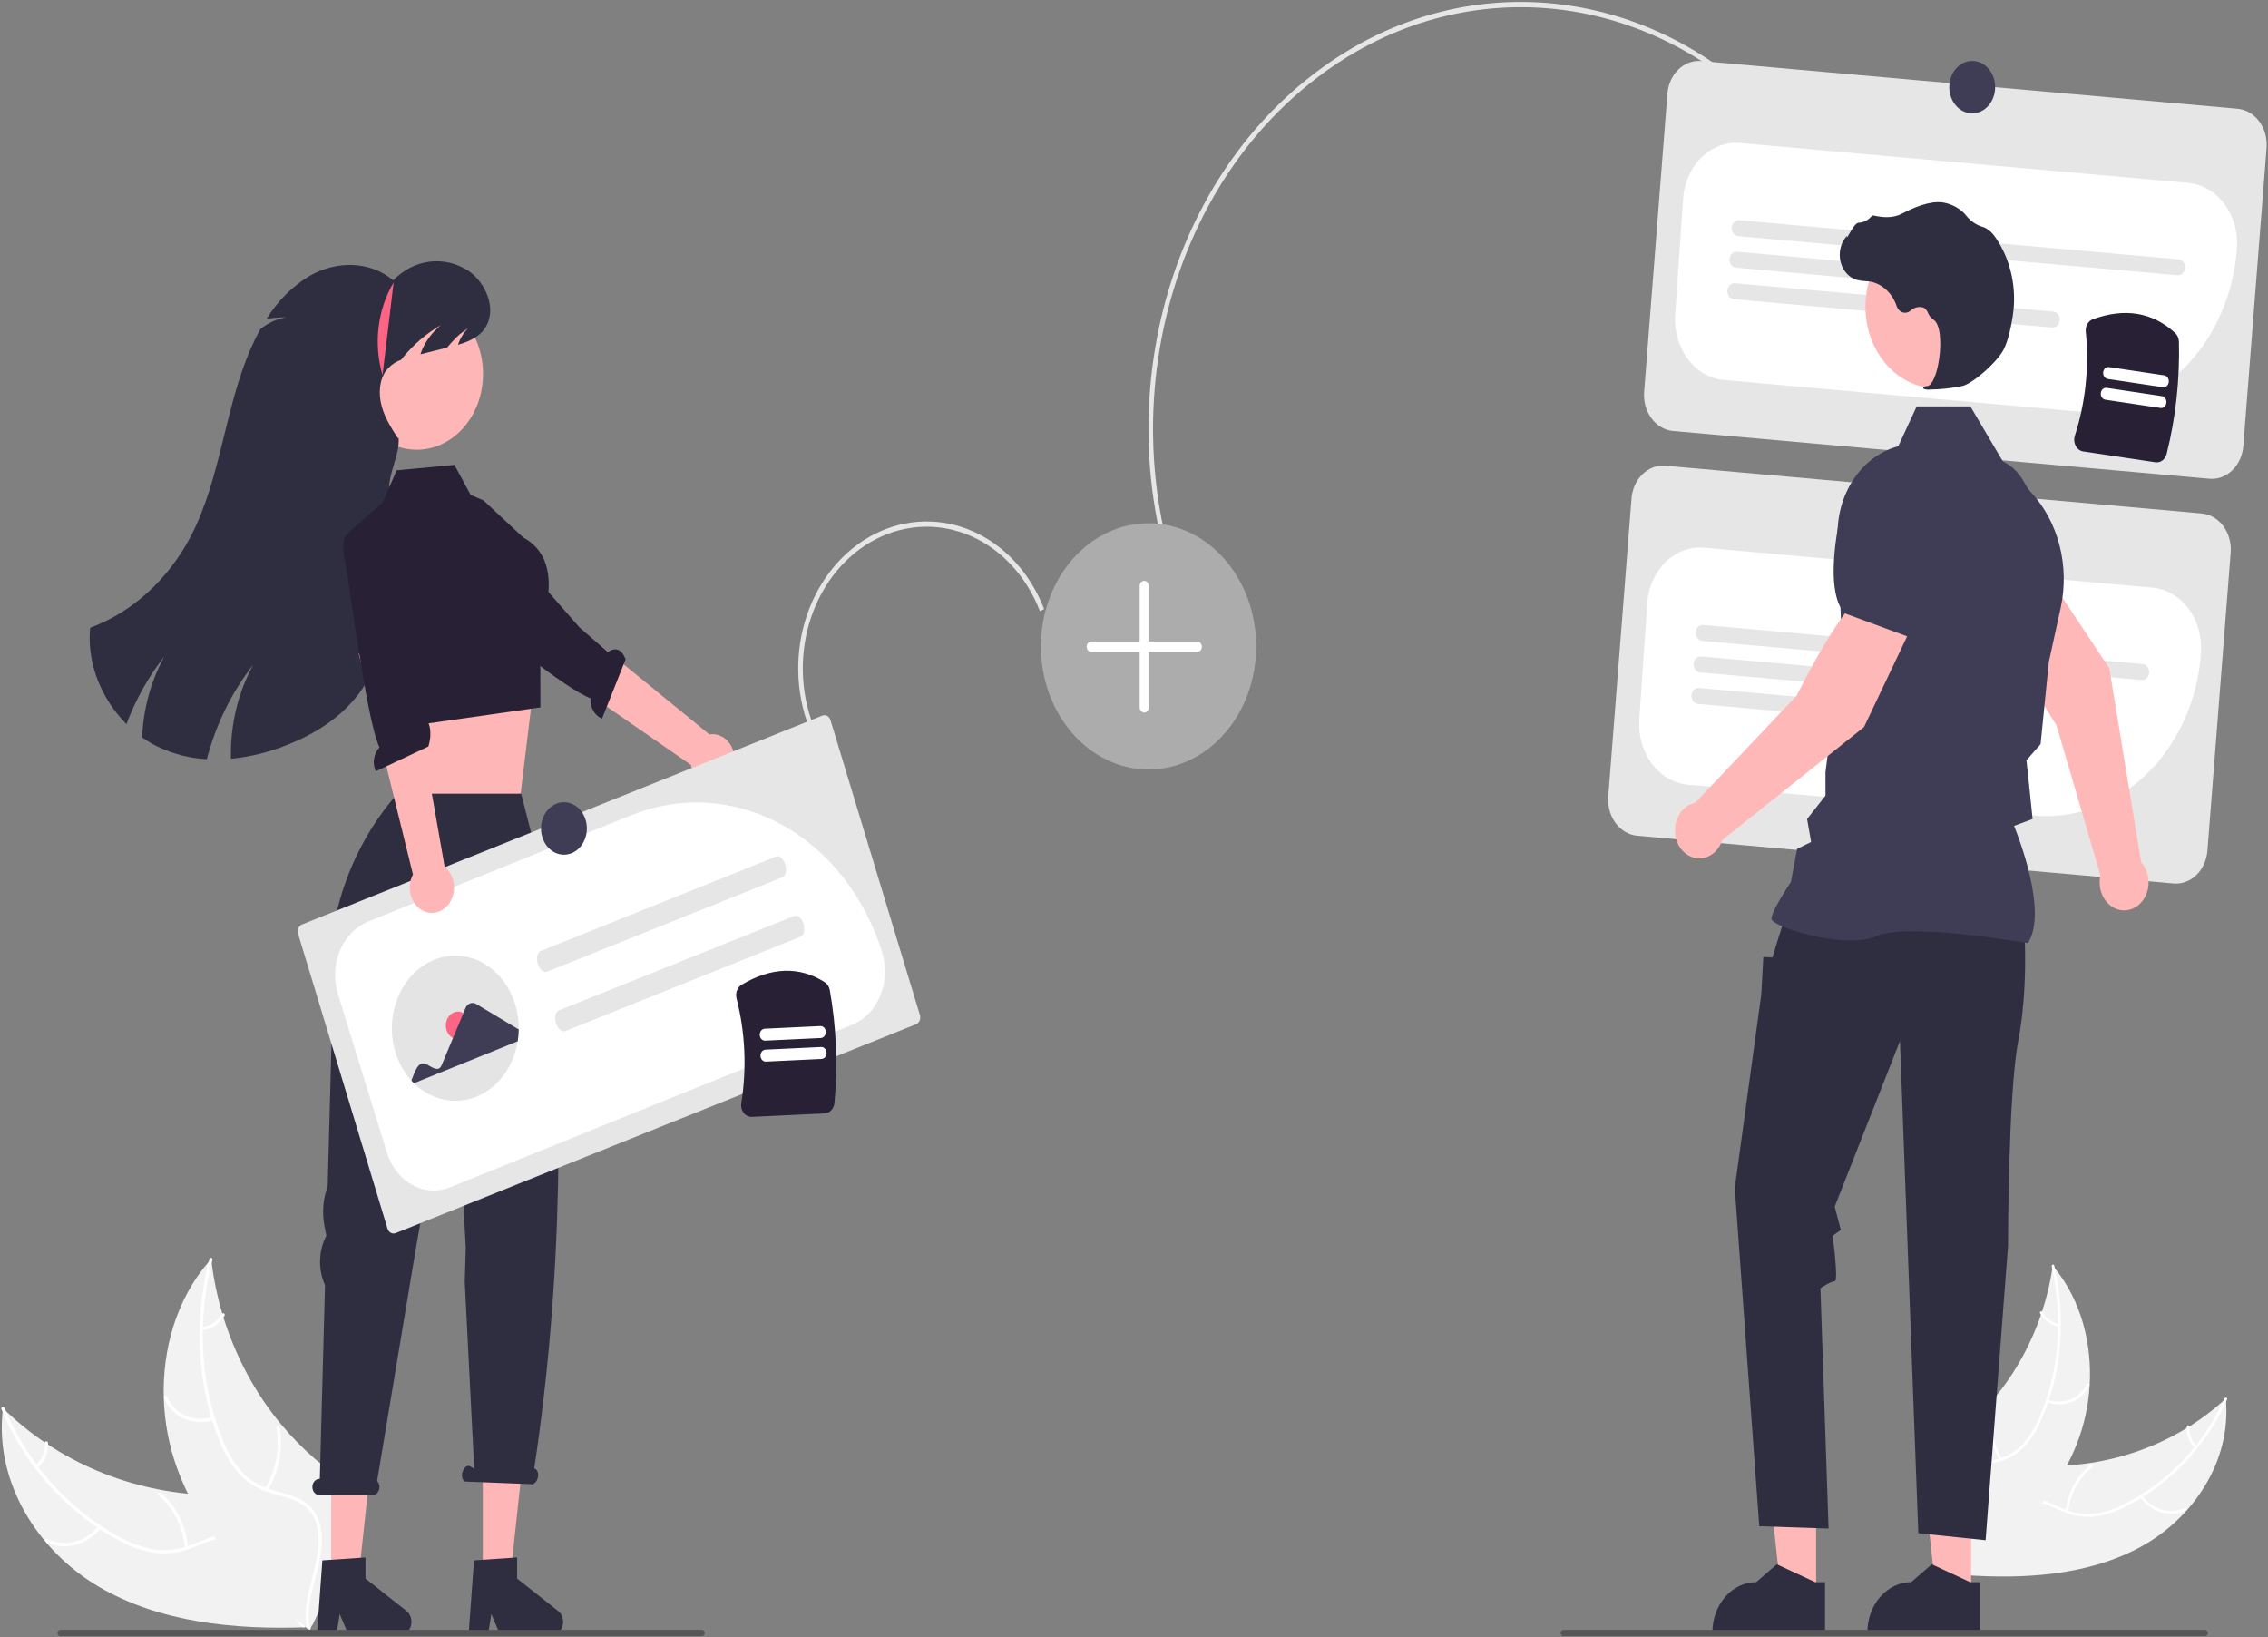 <svg width="866" height="625" viewBox="0 0 866 625" fill="none" xmlns="http://www.w3.org/2000/svg">
<rect x="0" y="0" width="866" height="625" fill="#808080" stroke="none"/>
<g clip-path="url(#clip0_744_14755)">
<path d="M513.772 19.871C576.043 -18.236 655.078 1.741 696.98 69.31L695.553 70.468C654.169 3.733 576.101 -15.993 514.596 21.635C509.371 24.832 504.327 28.403 499.494 32.327C436.246 83.633 421.286 184.224 466.146 256.561L464.719 257.719C419.302 184.482 434.448 82.639 498.482 30.695C503.376 26.724 508.482 23.109 513.772 19.871Z" fill="#E6E6E6"/>
<path d="M843.657 182.755L638.841 164.531C635.662 164.244 632.712 162.526 630.639 159.755C628.565 156.983 627.538 153.384 627.781 149.747L636.66 35.934C636.911 32.298 638.413 28.924 640.836 26.552C643.26 24.181 646.406 23.006 649.586 23.285L854.402 41.508C857.581 41.795 860.531 43.513 862.605 46.284C864.678 49.056 865.706 52.655 865.462 56.292L856.583 170.105C856.332 173.742 854.83 177.116 852.407 179.487C849.984 181.858 846.837 183.034 843.657 182.755Z" fill="#E6E6E6"/>
<path d="M795.279 157.041C793.724 157.041 792.164 156.971 790.598 156.832L658.233 145.055C655.586 144.82 653.006 143.99 650.64 142.615C648.273 141.239 646.167 139.343 644.441 137.036C642.715 134.729 641.403 132.056 640.581 129.17C639.758 126.283 639.441 123.239 639.647 120.212L642.665 75.837C643.087 69.727 645.611 64.056 649.683 60.071C653.755 56.086 659.043 54.111 664.387 54.58L835.551 69.809C840.894 70.291 845.851 73.178 849.336 77.835C852.82 82.493 854.547 88.541 854.137 94.652C852.983 111.611 846.284 127.449 835.376 139.012C824.468 150.574 810.151 157.011 795.279 157.041Z" fill="white"/>
<path d="M831.455 105.086L663.662 90.157C663.313 90.126 662.972 90.016 662.659 89.834C662.347 89.653 662.068 89.402 661.841 89.098C661.613 88.793 661.439 88.44 661.331 88.058C661.222 87.677 661.18 87.275 661.207 86.875C661.234 86.476 661.33 86.086 661.489 85.728C661.648 85.371 661.867 85.053 662.133 84.792C662.4 84.531 662.709 84.333 663.042 84.209C663.375 84.085 663.727 84.037 664.076 84.068L831.869 98.997C832.219 99.028 832.559 99.138 832.872 99.32C833.184 99.501 833.463 99.752 833.691 100.056C833.919 100.361 834.092 100.714 834.201 101.096C834.309 101.477 834.351 101.879 834.324 102.279C834.297 102.678 834.201 103.068 834.042 103.426C833.883 103.783 833.664 104.101 833.398 104.362C833.131 104.623 832.823 104.821 832.489 104.945C832.156 105.069 831.804 105.117 831.455 105.086Z" fill="#E6E6E6"/>
<path d="M761.783 110.991L662.844 102.188C662.138 102.125 661.484 101.744 661.024 101.128C660.564 100.513 660.336 99.714 660.391 98.907C660.446 98.1 660.779 97.35 661.316 96.824C661.854 96.297 662.553 96.037 663.258 96.099L762.197 104.902C762.547 104.933 762.888 105.042 763.201 105.224C763.514 105.406 763.792 105.656 764.02 105.961C764.248 106.266 764.422 106.619 764.531 107C764.639 107.382 764.681 107.784 764.654 108.184C764.627 108.584 764.531 108.974 764.372 109.331C764.213 109.689 763.994 110.007 763.727 110.268C763.461 110.529 763.152 110.727 762.818 110.851C762.485 110.975 762.133 111.023 761.783 110.991Z" fill="#E6E6E6"/>
<path d="M783.579 125.033L662.027 114.218C661.677 114.187 661.336 114.078 661.024 113.896C660.711 113.714 660.432 113.464 660.204 113.159C659.976 112.854 659.803 112.501 659.694 112.12C659.585 111.738 659.543 111.336 659.571 110.936C659.598 110.536 659.694 110.146 659.853 109.789C660.012 109.431 660.231 109.113 660.497 108.852C660.764 108.591 661.073 108.393 661.406 108.269C661.74 108.145 662.092 108.097 662.441 108.128L783.994 118.944C784.699 119.007 785.354 119.388 785.814 120.003C786.274 120.619 786.502 121.418 786.447 122.225C786.392 123.032 786.059 123.781 785.521 124.308C784.984 124.835 784.285 125.095 783.579 125.033Z" fill="#E6E6E6"/>
<path d="M829.954 337.255L625.138 319.031C621.959 318.744 619.009 317.026 616.935 314.255C614.862 311.483 613.834 307.884 614.078 304.247L622.957 190.434C623.208 186.798 624.71 183.424 627.133 181.052C629.557 178.681 632.703 177.506 635.883 177.784L840.699 196.008C843.878 196.295 846.828 198.013 848.902 200.784C850.975 203.556 852.003 207.155 851.759 210.792L842.88 324.605C842.629 328.242 841.127 331.616 838.704 333.987C836.281 336.358 833.134 337.534 829.954 337.255Z" fill="#E6E6E6"/>
<path d="M781.519 311.54C779.987 311.54 778.444 311.471 776.891 311.334L644.526 299.556C641.879 299.321 639.299 298.492 636.933 297.116C634.566 295.74 632.46 293.845 630.734 291.538C629.008 289.231 627.697 286.558 626.874 283.671C626.051 280.784 625.734 277.741 625.94 274.714L628.958 230.339C629.164 227.312 629.889 224.361 631.092 221.654C632.295 218.948 633.953 216.539 635.97 214.565C637.987 212.591 640.324 211.091 642.848 210.15C645.373 209.209 648.034 208.846 650.681 209.081L821.844 224.311C824.491 224.546 827.071 225.376 829.437 226.752C831.804 228.127 833.91 230.023 835.636 232.33C837.362 234.637 838.674 237.31 839.496 240.197C840.319 243.083 840.636 246.127 840.43 249.154C839.258 266.115 832.547 281.951 821.631 293.51C810.716 305.07 796.395 311.506 781.519 311.54Z" fill="white"/>
<path d="M817.748 259.586L649.955 244.657C649.606 244.626 649.265 244.516 648.952 244.334C648.64 244.153 648.361 243.902 648.133 243.598C647.906 243.293 647.732 242.94 647.624 242.559C647.515 242.177 647.473 241.775 647.5 241.375C647.527 240.976 647.623 240.586 647.782 240.228C647.941 239.871 648.16 239.553 648.426 239.292C648.693 239.031 649.001 238.833 649.335 238.709C649.668 238.585 650.02 238.537 650.369 238.568L818.162 253.497C818.512 253.528 818.852 253.638 819.165 253.82C819.477 254.001 819.756 254.252 819.984 254.557C820.212 254.861 820.385 255.214 820.493 255.596C820.602 255.977 820.644 256.379 820.617 256.779C820.59 257.178 820.494 257.568 820.335 257.926C820.176 258.283 819.957 258.601 819.691 258.862C819.424 259.123 819.116 259.321 818.782 259.445C818.449 259.569 818.097 259.617 817.748 259.586Z" fill="#E6E6E6"/>
<path d="M748.079 265.492L649.14 256.688C648.791 256.658 648.45 256.548 648.137 256.367C647.824 256.185 647.546 255.935 647.318 255.63C647.09 255.325 646.916 254.972 646.807 254.59C646.699 254.209 646.657 253.807 646.684 253.407C646.711 253.007 646.807 252.617 646.966 252.259C647.125 251.902 647.344 251.583 647.611 251.323C647.877 251.062 648.186 250.864 648.52 250.74C648.853 250.616 649.205 250.568 649.555 250.599L748.494 259.402C749.199 259.466 749.854 259.847 750.314 260.462C750.774 261.077 751.002 261.877 750.947 262.684C750.892 263.491 750.559 264.24 750.022 264.767C749.484 265.293 748.785 265.554 748.079 265.492Z" fill="#E6E6E6"/>
<path d="M769.875 279.533L648.322 268.718C647.616 268.655 646.961 268.274 646.501 267.658C646.04 267.043 645.812 266.244 645.867 265.436C645.922 264.629 646.256 263.879 646.794 263.353C647.332 262.826 648.031 262.566 648.737 262.628L770.289 273.444C770.995 273.506 771.65 273.887 772.111 274.503C772.571 275.118 772.799 275.918 772.744 276.725C772.689 277.533 772.356 278.282 771.818 278.809C771.28 279.335 770.581 279.596 769.875 279.533Z" fill="#E6E6E6"/>
<path d="M308.959 277.789C306.359 271.051 304.945 263.793 304.798 256.429C304.651 249.066 305.773 241.741 308.101 234.874C310.428 228.007 313.916 221.731 318.364 216.405C322.813 211.079 328.135 206.808 334.026 203.834C339.918 200.861 346.264 199.244 352.702 199.075C359.14 198.907 365.545 200.19 371.549 202.853C377.553 205.515 383.041 209.504 387.697 214.591C392.354 219.679 396.089 225.766 398.689 232.504L397.088 233.312C394.581 226.814 390.98 220.944 386.489 216.038C381.999 211.132 376.707 207.285 370.917 204.718C365.127 202.151 358.951 200.913 352.742 201.075C346.534 201.238 340.414 202.797 334.733 205.664C329.051 208.532 323.919 212.651 319.629 217.787C315.34 222.923 311.976 228.975 309.732 235.597C307.487 242.219 306.405 249.282 306.547 256.383C306.689 263.484 308.052 270.483 310.559 276.981L308.959 277.789Z" fill="#E6E6E6"/>
<path d="M817.265 590.57C837.288 579.719 852.202 557.886 849.876 533.893C831.913 550.529 807.456 559.818 782.209 559.596C772.376 559.51 761.363 558.365 754.217 564.676C749.771 568.603 747.765 574.838 747.512 581.052C747.259 587.266 748.576 593.556 749.886 599.763L749.487 601.234C772.997 602.946 797.243 601.422 817.265 590.57Z" fill="#F2F2F2"/>
<path d="M849.383 533.833C841.639 551.115 828.213 565.519 811.527 573.95C807.871 575.901 803.978 577.21 799.98 577.83C795.909 578.317 791.795 577.702 787.97 576.035C784.343 574.547 780.769 572.608 776.923 572.019C775.04 571.718 773.123 571.855 771.287 572.421C769.452 572.987 767.735 573.971 766.239 575.313C762.685 578.474 760.565 582.848 758.644 587.212C756.512 592.056 754.374 597.13 750.198 600.431C749.692 600.831 750.397 601.663 750.902 601.264C758.168 595.52 759.217 585.132 764.99 578.175C766.348 576.418 768.036 575.036 769.928 574.132C771.819 573.228 773.865 572.824 775.912 572.953C779.837 573.284 783.525 575.28 787.187 576.818C790.91 578.5 794.904 579.249 798.902 579.016C802.932 578.61 806.879 577.463 810.589 575.618C818.657 571.777 826.125 566.462 832.702 559.881C839.968 552.694 845.967 543.985 850.375 534.223C850.642 533.626 849.649 533.24 849.383 533.833Z" fill="white"/>
<path d="M817.117 571.516C819.224 574.36 822.055 576.382 825.214 577.3C828.373 578.219 831.704 577.988 834.744 576.641C835.327 576.36 834.851 575.384 834.267 575.664C831.439 576.924 828.337 577.139 825.397 576.278C822.457 575.417 819.827 573.523 817.877 570.864C817.467 570.294 816.709 570.95 817.117 571.516Z" fill="white"/>
<path d="M789.73 577.029C790.118 573.654 791.127 570.41 792.69 567.512C794.252 564.615 796.334 562.128 798.798 560.217C799.302 559.815 798.597 558.983 798.094 559.384C795.534 561.379 793.373 563.971 791.753 566.991C790.133 570.01 789.091 573.388 788.695 576.902C788.623 577.571 789.659 577.695 789.73 577.029Z" fill="white"/>
<path d="M838.782 551.962C837.819 551.115 837.061 550.002 836.58 548.726C836.099 547.451 835.911 546.057 836.034 544.675C836.114 544.007 835.078 543.884 834.998 544.547C834.869 546.074 835.078 547.613 835.606 549.023C836.135 550.433 836.965 551.668 838.022 552.614C838.117 552.721 838.241 552.788 838.374 552.805C838.507 552.821 838.641 552.786 838.754 552.704C838.803 552.661 838.843 552.606 838.871 552.543C838.9 552.48 838.916 552.411 838.919 552.34C838.921 552.27 838.911 552.199 838.887 552.134C838.863 552.068 838.827 552.01 838.782 551.962Z" fill="white"/>
<path d="M783.817 483.164C783.755 483.579 783.693 483.993 783.624 484.411C782.767 489.968 781.458 495.421 779.714 500.7C779.585 501.11 779.449 501.524 779.309 501.929C774.899 514.709 768.191 526.288 759.621 535.917C756.13 539.851 752.365 543.453 748.362 546.687C742.782 551.203 736.343 555.615 732.812 561.698C732.438 562.326 732.102 562.983 731.809 563.664L747.716 600.476C747.792 600.544 747.861 600.616 747.937 600.685L748.508 602.179C748.729 602.026 748.955 601.863 749.176 601.71C749.305 601.622 749.43 601.526 749.559 601.438C749.643 601.376 749.728 601.315 749.808 601.265C749.836 601.244 749.864 601.224 749.885 601.206C749.965 601.156 750.034 601.101 750.106 601.053C751.371 600.143 752.63 599.221 753.885 598.288C753.893 598.285 753.893 598.285 753.898 598.274C763.439 591.138 772.414 583.074 779.787 573.771C780.009 573.491 780.238 573.208 780.453 572.911C783.73 568.73 786.665 564.214 789.222 559.42C790.599 556.813 791.843 554.117 792.948 551.346C795.784 544.186 797.464 536.498 797.908 528.654C798.806 512.942 794.731 496.695 784.599 484.118C784.34 483.796 784.084 483.483 783.817 483.164Z" fill="#F2F2F2"/>
<path d="M783.41 483.414C787.841 502.848 786.314 523.344 778.812 540.784C777.252 544.657 775.102 548.182 772.464 551.195C769.637 554.158 766.163 556.19 762.409 557.078C758.813 558.052 754.989 558.612 751.761 560.484C750.177 561.391 748.803 562.713 747.752 564.344C746.7 565.975 746.001 567.867 745.712 569.866C744.922 574.738 745.924 579.755 747.068 584.641C748.339 590.065 749.742 595.686 748.569 601.062C748.427 601.713 749.447 601.984 749.589 601.334C751.629 591.981 746.266 582.524 746.471 573.062C746.566 568.648 747.973 564.345 751.557 561.899C754.692 559.759 758.634 559.178 762.286 558.225C765.975 557.406 769.434 555.566 772.358 552.866C775.144 550.023 777.431 546.599 779.097 542.776C782.914 534.355 785.368 525.214 786.339 515.794C787.504 504.864 786.84 493.78 784.383 483.133C784.23 482.462 783.258 482.747 783.41 483.414Z" fill="white"/>
<path d="M781.556 535.271C788.1 537.616 795.042 534.811 797.786 528.749C798.056 528.152 797.122 527.617 796.851 528.215C794.281 533.894 787.856 536.441 781.739 534.249C781.095 534.019 780.915 535.042 781.556 535.271Z" fill="white"/>
<path d="M764.316 556.835C762.64 553.943 761.496 550.693 760.953 547.28C760.409 543.868 760.477 540.365 761.153 536.983C761.293 536.331 760.273 536.06 760.134 536.711C759.437 540.232 759.373 543.879 759.945 547.429C760.518 550.98 761.715 554.36 763.465 557.365C763.808 557.977 764.657 557.444 764.316 556.835Z" fill="white"/>
<path d="M786.2 505.327C784.915 505.161 783.678 504.673 782.577 503.898C781.475 503.122 780.537 502.079 779.829 500.841C779.494 500.226 778.645 500.76 778.978 501.372C779.766 502.735 780.803 503.887 782.018 504.746C783.234 505.606 784.598 506.153 786.016 506.349C786.298 506.388 786.561 506.275 786.618 505.975C786.634 505.826 786.599 505.676 786.521 505.556C786.444 505.436 786.329 505.354 786.2 505.327Z" fill="white"/>
<path d="M817.586 329.198L805.416 255.102L781.525 219.137L763.82 232.376C766.322 247.895 785.247 276.867 785.247 276.867L802.02 334.171C801.953 334.469 801.891 334.77 801.846 335.079C801.58 336.892 801.727 338.753 802.274 340.481C802.82 342.21 803.747 343.748 804.966 344.948C806.184 346.147 807.652 346.966 809.228 347.327C810.804 347.687 812.435 347.577 813.963 347.006C815.491 346.435 816.864 345.423 817.95 344.068C819.036 342.713 819.798 341.06 820.162 339.27C820.526 337.479 820.481 335.612 820.029 333.847C819.578 332.083 818.736 330.482 817.586 329.198Z" fill="#FFB8B8"/>
<path d="M764.297 240.205L784.342 221.598L784.38 221.5C788.129 211.784 779.805 195.123 772.162 182.858C769.639 178.816 765.868 176.021 761.611 175.037C757.355 174.053 752.931 174.954 749.233 177.558C746.517 179.5 744.33 182.273 742.919 185.562C741.508 188.851 740.93 192.526 741.25 196.171L742.936 214.733L764.297 240.205Z" fill="#3F3D56"/>
<path d="M693.455 608.954L680.118 608.953L673.773 550.117L693.458 550.118L693.455 608.954Z" fill="#FFB8B8"/>
<path d="M696.856 603.973L693.102 603.973L678.446 597.156L670.591 603.972H670.59C666.151 603.972 661.893 605.989 658.754 609.579C655.615 613.169 653.852 618.038 653.852 623.116V623.738L696.855 623.74L696.856 603.973Z" fill="#2F2E41"/>
<path d="M752.631 608.954L739.294 608.953L732.949 550.117L752.633 550.118L752.631 608.954Z" fill="#FFB8B8"/>
<path d="M756.036 603.973L752.282 603.973L737.626 597.156L729.771 603.972H729.77C725.33 603.972 721.073 605.989 717.934 609.579C714.795 613.169 713.032 618.038 713.031 623.116V623.738L756.035 623.74L756.036 603.973Z" fill="#2F2E41"/>
<path d="M772.969 355.527C772.969 355.527 774.526 376.9 770.633 397.384C766.739 417.867 766.739 475.554 766.739 475.554L758.174 587.965L732.478 585.293L725.47 397.384L700.553 460.614L702.889 469.52L699.777 471.746C699.777 471.746 702.11 489.112 700.553 489.112C698.996 489.112 695.102 491.784 695.102 491.784L698.217 583.512L671.742 582.622L662.398 453.489L672.521 379.572L673.3 365.323L676.804 365.488L678.588 359.534L681.865 349.293L772.969 355.527Z" fill="#2F2E41"/>
<path d="M774.314 360.018L774.453 359.795C781.865 347.927 770.718 319.409 769.036 315.275L776.118 312.647L774.523 297.144L773.768 290.232L779.18 284.042L779.195 283.888L782.31 252.718L786.838 232.015C788.545 224.189 788.399 215.984 786.417 208.243C784.435 200.502 780.687 193.504 775.559 187.967L765.091 176.679L752.369 155.15H731.854L724.82 170.347C718 172.149 711.949 176.631 707.722 183.012C703.494 189.392 701.357 197.266 701.684 205.263L703.278 245.118L697.037 294.741L697.033 303.722L690.01 312.649L691.544 321.42L686.198 324.04L683.838 336.636C682.861 338.11 676.414 347.942 676.414 350.63C676.414 351.034 676.675 351.424 677.233 351.856C681.627 355.259 705.912 362.196 716.66 357.277C728.109 352.042 773.619 359.896 774.078 359.976L774.314 360.018Z" fill="#3F3D56"/>
<path d="M595.91 623.378C595.909 623.692 596.018 623.994 596.212 624.217C596.406 624.441 596.669 624.567 596.944 624.568H842.021C842.297 624.568 842.562 624.442 842.757 624.219C842.952 623.996 843.062 623.693 843.062 623.378C843.062 623.062 842.952 622.759 842.757 622.536C842.562 622.313 842.297 622.188 842.021 622.188H596.951C596.676 622.187 596.411 622.311 596.216 622.532C596.021 622.754 595.911 623.056 595.91 623.37V623.378Z" fill="#565656"/>
<path d="M739.463 148.2C754.468 148.2 766.633 134.287 766.633 117.125C766.633 99.963 754.468 86.051 739.463 86.051C724.457 86.051 712.293 99.963 712.293 117.125C712.293 134.287 724.457 148.2 739.463 148.2Z" fill="#FFB8B8"/>
<path d="M736.86 148.704C741.068 148.655 745.264 148.195 749.404 147.329C753.502 146.249 762.543 138.253 765.007 133.529C766.838 130.02 767.936 124.591 768.536 120.655C769.346 115.446 769.19 110.101 768.078 104.966C766.967 99.83 764.925 95.019 762.084 90.844C760.989 89.094 759.501 87.716 757.777 86.855C757.625 86.792 757.468 86.737 757.31 86.69C754.812 86.016 752.546 84.504 750.805 82.348C750.467 81.911 750.101 81.503 749.712 81.126C747.758 79.337 745.462 78.102 743.011 77.523C739.052 76.435 733.388 77.798 726.177 81.577C722.555 83.475 718.534 82.945 715.435 82.272C715.261 82.239 715.083 82.258 714.918 82.329C714.753 82.399 714.606 82.517 714.494 82.672C713.214 84.119 711.504 84.958 709.705 85.021C708.605 85.109 707.489 86.887 706.143 89.203C705.838 89.729 705.482 90.342 705.223 90.717L705.172 90.013L704.566 90.817C703.615 92.081 702.958 93.6 702.658 95.232C702.358 96.864 702.423 98.556 702.849 100.151C703.274 101.746 704.046 103.192 705.092 104.354C706.137 105.517 707.423 106.357 708.829 106.798C709.945 107.103 711.085 107.276 712.232 107.316C712.927 107.367 713.646 107.419 714.336 107.535C716.554 107.987 718.631 109.088 720.366 110.732C722.1 112.376 723.432 114.507 724.232 116.915C724.421 117.472 724.719 117.972 725.103 118.375C725.488 118.779 725.948 119.077 726.449 119.245C726.95 119.413 727.478 119.447 727.992 119.345C728.507 119.243 728.994 119.006 729.415 118.655C730.117 117.996 730.948 117.541 731.836 117.329C732.725 117.116 733.645 117.153 734.519 117.435C735.279 117.89 735.879 118.629 736.219 119.529C736.629 120.531 737.292 121.37 738.121 121.939C740.95 123.503 741.307 130.79 740.442 136.898C739.608 142.787 737.793 147.082 736.029 147.344C734.671 147.545 734.517 147.66 734.425 147.939L734.343 148.188L734.501 148.414C735.26 148.704 736.065 148.803 736.86 148.704Z" fill="#2F2E41"/>
<path d="M438.559 293.738C461.255 293.738 479.653 272.696 479.653 246.738C479.653 220.781 461.255 199.738 438.559 199.738C415.863 199.738 397.465 220.781 397.465 246.738C397.465 272.696 415.863 293.738 438.559 293.738Z" fill="#ACACAC"/>
<path d="M730.602 237.89L712.781 224.855C701.433 233.833 686.097 265.458 686.097 265.458L647.283 306.47C645.666 306.787 644.151 307.586 642.89 308.786C641.628 309.986 640.666 311.545 640.099 313.306C639.532 315.067 639.38 316.967 639.66 318.816C639.939 320.665 640.64 322.397 641.69 323.838C642.741 325.279 644.105 326.378 645.645 327.025C647.186 327.671 648.848 327.842 650.464 327.52C652.08 327.199 653.594 326.396 654.853 325.192C656.111 323.989 657.071 322.427 657.634 320.665L711.728 277.565L730.602 237.89Z" fill="#FFB8B8"/>
<path d="M728.901 243.181L740.77 210.601L736.477 192.596C735.623 189.065 733.922 185.878 731.567 183.394C729.212 180.91 726.297 179.23 723.151 178.541C718.88 177.641 714.47 178.629 710.813 181.306C707.155 183.983 704.522 188.148 703.447 192.96C700.196 207.556 697.699 226.531 704.265 234.04L704.332 234.116L728.901 243.181Z" fill="#3F3D56"/>
<path d="M37.711 605.718C14.478 592.079 -2.378 565.722 1.146 537.557C21.764 557.922 50.271 569.91 80.02 570.726C91.607 571.044 104.617 570.167 112.829 577.906C117.939 582.722 120.098 590.153 120.194 597.484C120.289 604.816 118.532 612.169 116.787 619.425L117.208 621.175C89.457 622.187 60.944 619.356 37.711 605.718Z" fill="#F2F2F2"/>
<path d="M1.728 537.507C10.286 558.197 25.633 575.739 45.014 586.384C49.257 588.839 53.8 590.546 58.489 591.448C63.269 592.195 68.136 591.646 72.697 589.846C77.017 588.247 81.291 586.117 85.841 585.587C88.07 585.313 90.323 585.556 92.467 586.301C94.611 587.046 96.602 588.278 98.32 589.924C102.403 593.799 104.757 599.042 106.878 604.265C109.232 610.063 111.584 616.131 116.396 620.199C116.979 620.692 116.122 621.642 115.54 621.149C107.168 614.072 106.272 601.791 99.697 593.348C96.629 589.408 92.301 586.476 87.001 586.73C82.367 586.952 77.957 589.146 73.594 590.801C69.153 592.623 64.422 593.336 59.721 592.891C54.986 592.241 50.374 590.72 46.064 588.388C36.685 583.519 28.061 576.939 20.528 568.905C12.203 560.128 5.421 549.613 0.547 537.924C0.251 537.21 1.434 536.797 1.728 537.507Z" fill="white"/>
<path d="M38.509 583.276C33.416 589.919 24.452 592.166 17.576 588.56C16.899 588.204 17.492 587.074 18.17 587.43C21.46 589.035 25.107 589.42 28.599 588.531C32.09 587.643 35.251 585.525 37.635 582.475C38.136 581.821 39.008 582.626 38.509 583.276Z" fill="white"/>
<path d="M70.588 590.941C70.241 586.947 69.159 583.083 67.413 579.603C65.666 576.122 63.295 573.104 60.455 570.748C59.874 570.252 60.731 569.302 61.312 569.797C64.262 572.256 66.723 575.402 68.533 579.029C70.343 582.655 71.46 586.678 71.812 590.834C71.874 591.626 70.65 591.728 70.588 590.941Z" fill="white"/>
<path d="M13.627 559.314C14.789 558.358 15.718 557.079 16.326 555.597C16.934 554.115 17.202 552.48 17.102 550.847C17.03 550.057 18.254 549.956 18.326 550.741C18.429 552.545 18.132 554.35 17.464 555.988C16.795 557.627 15.776 559.046 14.501 560.115C14.386 560.237 14.237 560.311 14.08 560.325C13.923 560.338 13.766 560.291 13.636 560.19C13.579 560.137 13.534 560.07 13.502 559.995C13.471 559.92 13.454 559.838 13.453 559.754C13.452 559.671 13.467 559.588 13.497 559.512C13.527 559.436 13.572 559.369 13.627 559.314Z" fill="white"/>
<path d="M80.623 480.615C80.682 481.106 80.741 481.597 80.81 482.092C81.637 488.675 83.001 495.155 84.884 501.448C85.021 501.937 85.168 502.43 85.32 502.913C90.099 518.157 97.622 532.084 107.403 543.793C111.387 548.576 115.706 552.981 120.316 556.962C126.741 562.52 134.183 567.992 138.144 575.31C138.564 576.065 138.938 576.853 139.261 577.668L119.32 620.354C119.228 620.431 119.145 620.513 119.053 620.591L118.331 622.327C118.076 622.137 117.815 621.935 117.56 621.745C117.411 621.636 117.267 621.518 117.118 621.408C117.02 621.333 116.923 621.256 116.83 621.194C116.797 621.169 116.765 621.143 116.741 621.122C116.648 621.059 116.569 620.991 116.486 620.932C115.026 619.806 113.572 618.666 112.124 617.513C112.115 617.509 112.115 617.509 112.11 617.496C101.102 608.682 90.794 598.799 82.412 587.525C82.16 587.185 81.898 586.843 81.655 586.484C77.931 581.419 74.621 575.973 71.766 570.217C70.228 567.087 68.851 563.857 67.639 560.545C64.533 551.99 62.804 542.862 62.538 533.603C61.992 515.055 67.324 496.089 79.67 481.706C79.986 481.338 80.298 480.979 80.623 480.615Z" fill="#F2F2F2"/>
<path d="M81.097 480.928C75.242 503.632 76.371 527.843 84.64 548.708C86.352 553.337 88.769 557.582 91.779 561.244C95.011 564.854 99.038 567.397 103.431 568.603C107.636 569.904 112.122 570.727 115.864 573.07C117.7 574.206 119.275 575.823 120.461 577.789C121.646 579.755 122.408 582.014 122.683 584.381C123.455 590.154 122.111 596.022 120.603 601.728C118.929 608.064 117.093 614.626 118.299 621.009C118.445 621.782 117.234 622.058 117.089 621.286C114.991 610.181 121.617 599.269 121.685 588.114C121.717 582.909 120.2 577.781 116.057 574.746C112.435 572.092 107.81 571.239 103.539 569.96C99.219 568.837 95.205 566.522 91.848 563.216C88.659 559.748 86.076 555.617 84.239 551.043C80.017 540.96 77.426 530.086 76.59 518.947C75.574 506.021 76.718 492.993 79.96 480.556C80.162 479.771 81.297 480.149 81.097 480.928Z" fill="white"/>
<path d="M81.586 542.098C73.8 544.581 65.714 540.979 62.679 533.721C62.38 533.006 63.498 532.415 63.798 533.131C66.641 539.932 74.126 543.207 81.404 540.886C82.17 540.642 82.348 541.855 81.586 542.098Z" fill="white"/>
<path d="M101.193 568.237C103.261 564.903 104.715 561.122 105.467 557.126C106.219 553.129 106.253 548.999 105.566 544.987C105.423 544.213 106.633 543.937 106.777 544.71C107.483 548.888 107.439 553.186 106.649 557.344C105.858 561.502 104.337 565.433 102.178 568.898C101.754 569.605 100.771 568.94 101.193 568.237Z" fill="white"/>
<path d="M77.094 506.626C78.614 506.485 80.087 505.962 81.409 505.096C82.732 504.23 83.871 503.04 84.746 501.613C85.161 500.902 86.143 501.567 85.731 502.274C84.758 503.847 83.499 505.159 82.039 506.12C80.579 507.08 78.954 507.666 77.277 507.837C76.944 507.871 76.638 507.726 76.581 507.37C76.567 507.194 76.612 507.019 76.708 506.881C76.804 506.742 76.942 506.651 77.094 506.626Z" fill="white"/>
<path d="M150.91 266.68L152.661 285.245L151.631 309.589L198.777 303.183L203.207 266.68L197.563 266.743L150.91 266.68Z" fill="#FFB6B6"/>
<path d="M126.457 603.738H136.765L141.671 558.266H126.457V603.738Z" fill="#FFB6B6"/>
<path d="M123.092 595.663L139.56 594.539V602.609L155.216 614.975C155.99 615.586 156.572 616.463 156.878 617.48C157.185 618.496 157.199 619.597 156.92 620.623C156.64 621.649 156.081 622.546 155.324 623.183C154.567 623.82 153.652 624.164 152.712 624.164H133.106L129.727 616.182L128.408 624.164H121.016L123.092 595.663Z" fill="#2F2E41"/>
<path d="M184.355 603.738H194.663L199.568 558.266H184.355V603.738Z" fill="#FFB6B6"/>
<path d="M180.991 595.663L197.458 594.539V602.609L213.115 614.975C213.888 615.586 214.47 616.463 214.777 617.48C215.083 618.496 215.098 619.597 214.818 620.623C214.538 621.649 213.979 622.546 213.222 623.183C212.465 623.82 211.55 624.164 210.61 624.164H191.005L187.626 616.182L186.306 624.164H178.914L180.991 595.663Z" fill="#2F2E41"/>
<path d="M122.01 564.523H122.122L124.105 490.588C122.822 487.758 122.171 484.609 122.209 481.421C122.248 478.233 122.975 475.106 124.326 472.318L124.61 471.73L123.874 467.829C122.929 462.817 123.363 457.592 125.116 452.873L126.965 383.905C120.358 334.932 151.845 302.994 151.845 302.994H199.013L209.14 342.786C215.834 417.381 214.62 490.072 203.996 560.496L204.286 560.664C205.329 561.076 205.776 562.728 205.285 564.354C204.794 565.981 203.551 566.966 202.508 566.554L177.598 565.563C176.555 565.152 176.108 563.499 176.599 561.873C177.09 560.246 178.333 559.261 179.376 559.673L181.07 560.653L177.458 489.308L177.858 476.276L177.033 461.492L173.214 394.993L158.762 476.768L143.999 565.346C144.406 565.768 144.692 566.321 144.819 566.932C144.945 567.544 144.907 568.184 144.708 568.77C144.51 569.356 144.161 569.859 143.707 570.214C143.254 570.568 142.717 570.757 142.168 570.755H122.01C121.652 570.755 121.297 570.675 120.966 570.519C120.635 570.363 120.334 570.133 120.081 569.844C119.827 569.555 119.626 569.211 119.489 568.833C119.352 568.454 119.281 568.049 119.281 567.639C119.281 567.229 119.352 566.824 119.489 566.445C119.626 566.067 119.827 565.723 120.081 565.434C120.334 565.145 120.635 564.915 120.966 564.759C121.297 564.603 121.652 564.523 122.01 564.523Z" fill="#2F2E41"/>
<path d="M159.143 171.679C173.116 171.679 184.443 158.725 184.443 142.744C184.443 126.763 173.116 113.809 159.143 113.809C145.171 113.809 133.844 126.763 133.844 142.744C133.844 158.725 145.171 171.679 159.143 171.679Z" fill="#FFB6B6"/>
<path d="M48.279 276.424C51.835 266.983 56.718 258.271 62.734 250.634C57.639 259.92 54.728 270.554 54.282 281.504C56.126 282.822 58.056 283.977 60.054 284.958C66.06 287.838 72.463 289.484 78.969 289.817C82.475 276.456 88.528 264.149 96.691 253.783C90.808 264.513 87.85 277.002 88.192 289.66C95.449 288.943 102.599 287.19 109.475 284.443C119.8 280.381 129.821 274.314 136.962 264.878C144.689 254.665 148.498 241.188 149.728 227.752C150.957 214.327 149.801 200.776 148.635 187.341C148.085 180.938 152.747 173.57 152.196 167.167H151.829C149.379 163.325 146.883 159.389 145.68 154.833C144.487 150.288 144.799 144.925 147.543 141.345C149.081 139.475 151.021 138.1 153.169 137.357C153.371 137.063 153.591 136.78 153.821 136.496C157.976 131.448 162.867 127.264 168.275 124.131C164.375 127.501 161.768 131.311 160.557 135.247C163.934 134.397 167.312 133.55 170.689 132.707C171.818 131.338 173.006 130.034 174.25 128.802C176.058 127.007 176.654 126.871 178.811 125.181C177.07 126.933 175.72 129.135 174.874 131.605C179.215 130.356 183.556 128.477 185.814 124.205C189.558 117.141 185.107 107.61 178.894 103.39C174.374 100.47 169.166 99.249 164.007 99.899C158.847 100.549 153.996 103.037 150.141 107.012C141.156 99.444 128.362 99.57 118.368 105.227C111.77 109.129 106.086 114.784 101.793 121.717C104.284 121.352 106.79 121.152 109.301 121.119C105.767 121.71 102.402 123.234 99.472 125.569C98.175 127.871 96.987 130.25 95.911 132.696C95.204 134.302 94.537 135.929 93.91 137.577C90.064 147.591 87.559 158.255 84.962 168.794C81.933 181.074 78.684 193.439 73.013 204.429C64.317 221.14 50.599 233.658 34.421 239.644C33.072 253.531 39.001 267.114 48.279 276.424Z" fill="#2F2E41"/>
<path d="M184.62 191.03L179.71 188.921L173.518 177.471L151.463 179.532L146.102 191.81L133.188 203.089L138.835 237.108L147.609 278.429L206.345 270.032L206.283 238.926C206.283 238.926 216.897 214.35 199.752 205.141L184.62 191.03Z" fill="#282135"/>
<path d="M275.154 298.93C274.014 299.454 272.787 299.685 271.56 299.607C270.333 299.53 269.136 299.146 268.053 298.482C266.97 297.819 266.028 296.891 265.292 295.766C264.556 294.64 264.045 293.344 263.795 291.969L198.305 246.646L210.275 230.85L270.886 280.368C272.935 280.04 275.017 280.583 276.739 281.894C278.461 283.205 279.703 285.193 280.229 287.481C280.755 289.769 280.529 292.198 279.593 294.308C278.658 296.418 277.078 298.063 275.154 298.93Z" fill="#FFB6B6"/>
<path d="M176.483 225.154C176.483 225.154 173.353 228.756 181.206 234.678C187.493 239.419 215.536 262.848 225.477 266.554C225.353 268.224 225.718 269.894 226.514 271.301C227.311 272.708 228.494 273.771 229.878 274.324L238.879 251.702C236.93 246.53 233.814 247.728 232.174 248.9L221.304 239.55L194.61 209.064L178.705 222.505L176.483 225.154Z" fill="#282135"/>
<path d="M150.301 107.799C147.26 112.931 145.295 118.796 144.56 124.939C143.825 131.081 144.339 137.335 146.062 143.213" fill="#FD6584"/>
<path d="M21.949 623.378C21.949 623.534 21.976 623.689 22.028 623.833C22.08 623.978 22.156 624.109 22.253 624.22C22.35 624.331 22.465 624.418 22.591 624.478C22.718 624.537 22.853 624.568 22.99 624.568H268.06C268.336 624.568 268.601 624.442 268.796 624.219C268.991 623.996 269.101 623.693 269.101 623.378C269.101 623.062 268.991 622.759 268.796 622.536C268.601 622.313 268.336 622.188 268.06 622.188H22.99C22.853 622.187 22.718 622.217 22.591 622.277C22.465 622.337 22.35 622.424 22.253 622.535C22.156 622.646 22.08 622.777 22.028 622.922C21.976 623.066 21.949 623.221 21.949 623.378Z" fill="#565656"/>
<path d="M115.32 352.904C114.71 353.15 114.209 353.663 113.929 354.331C113.648 354.998 113.611 355.766 113.824 356.465L147.968 469.015C148.183 469.714 148.632 470.286 149.215 470.607C149.799 470.928 150.47 470.97 151.081 470.726L349.75 391.004C350.361 390.758 350.861 390.245 351.142 389.578C351.422 388.91 351.46 388.142 351.246 387.443L317.102 274.893C316.887 274.194 316.439 273.622 315.855 273.301C315.271 272.981 314.6 272.938 313.989 273.182L115.32 352.904Z" fill="#E6E6E6"/>
<path d="M165.605 454.482C161.696 454.481 157.882 453.095 154.689 450.514C151.496 447.934 149.079 444.286 147.772 440.072L129.022 379.396C127.351 373.992 127.627 368.051 129.787 362.879C131.947 357.707 135.815 353.728 140.54 351.818L240.949 311.229C259.745 303.658 280.4 304.923 298.381 314.747C316.362 324.572 330.202 342.152 336.864 363.633C338.534 369.037 338.258 374.978 336.098 380.15C333.938 385.322 330.07 389.3 325.345 391.211L171.884 453.246C169.868 454.063 167.744 454.481 165.605 454.482Z" fill="white"/>
<path d="M298.763 334.876L208.855 370.954C207.588 371.463 206.018 370.104 205.348 367.92C204.678 365.737 205.162 363.554 206.429 363.046L296.337 326.968C297.603 326.46 299.173 327.818 299.843 330.002C300.513 332.185 300.03 334.37 298.763 334.876Z" fill="#E6E6E6"/>
<path d="M305.716 357.546L215.808 393.624C214.541 394.133 212.971 392.774 212.302 390.59C211.632 388.407 212.115 386.224 213.382 385.716L303.29 349.638C304.556 349.13 306.126 350.488 306.796 352.672C307.466 354.855 306.982 357.038 305.716 357.546Z" fill="#E6E6E6"/>
<path d="M196.687 383.289C197.652 386.4 198.121 389.685 198.072 392.986C198.053 394.496 197.922 396.002 197.681 397.488C196.915 402.287 195.054 406.769 192.287 410.482C189.52 414.195 185.945 417.006 181.924 418.632C177.902 420.258 173.576 420.64 169.384 419.74C165.192 418.841 161.281 416.691 158.048 413.509C157.722 413.189 157.404 412.86 157.095 412.52C154.454 409.626 152.421 406.085 151.148 402.165C149.875 398.244 149.395 394.044 149.743 389.88C150.092 385.717 151.26 381.698 153.161 378.124C155.061 374.551 157.645 371.516 160.717 369.248C163.789 366.98 167.271 365.536 170.901 365.027C174.531 364.517 178.214 364.954 181.675 366.305C185.136 367.656 188.285 369.886 190.885 372.827C193.485 375.769 195.468 379.345 196.687 383.289Z" fill="#E4E4E4"/>
<path d="M174.86 396.751C177.417 396.751 179.49 394.38 179.49 391.455C179.49 388.531 177.417 386.16 174.86 386.16C172.303 386.16 170.23 388.531 170.23 391.455C170.23 394.38 172.303 396.751 174.86 396.751Z" fill="#FD6584"/>
<path d="M157.094 412.519C158.282 409.364 159.687 404.551 162.941 406.303C164.549 407.1 167.428 409.522 168.597 406.705L177.751 384.789C177.925 384.381 178.168 384.016 178.467 383.716C178.765 383.416 179.113 383.188 179.49 383.044C179.867 382.9 180.265 382.844 180.661 382.879C181.057 382.914 181.443 383.039 181.797 383.247L198.071 392.985C198.052 394.496 197.921 396.002 197.68 397.487L158.047 413.508L157.094 412.519Z" fill="#3F3D56"/>
<path d="M161.818 347.798C160.673 347.288 159.639 346.498 158.79 345.483C157.941 344.467 157.297 343.251 156.903 341.92C156.509 340.589 156.375 339.175 156.511 337.779C156.646 336.382 157.048 335.036 157.687 333.836L136.969 249.557L155.147 247.385L169.796 330.912C171.487 332.274 172.683 334.298 173.156 336.601C173.63 338.904 173.348 341.326 172.365 343.407C171.381 345.489 169.765 347.085 167.821 347.895C165.877 348.704 163.741 348.669 161.818 347.798Z" fill="#FFB6B6"/>
<path d="M133.907 203.293C133.907 203.293 129.47 203.475 131.664 213.937C133.419 222.312 139.868 274.854 144.909 285.33C143.82 286.452 143.089 287.956 142.83 289.605C142.57 291.255 142.799 292.957 143.478 294.442L163.567 284.965C165.236 279.667 163.944 274.857 162.046 274.431L159.699 259.108L156.24 207.703L137.113 203.096L133.907 203.293Z" fill="#282135"/>
<path d="M314.875 425.04L287.092 426.357C286.498 426.386 285.907 426.262 285.361 425.992C284.816 425.723 284.331 425.316 283.942 424.802C283.559 424.301 283.28 423.707 283.126 423.065C282.972 422.423 282.947 421.749 283.053 421.095C285.185 407.798 284.564 394.115 281.239 381.142C280.982 380.15 281.034 379.087 281.386 378.134C281.738 377.181 282.368 376.397 283.169 375.916C294.549 369.153 305.212 368.811 314.861 374.895C315.366 375.209 315.806 375.646 316.149 376.174C316.492 376.703 316.73 377.311 316.847 377.955C319.358 392.111 319.96 406.623 318.632 420.988C318.54 422.068 318.109 423.075 317.418 423.82C316.728 424.565 315.824 424.999 314.875 425.04Z" fill="#282135"/>
<path d="M313.701 404.244L292.458 405.25C292.196 405.263 291.934 405.216 291.688 405.113C291.442 405.01 291.216 404.853 291.023 404.65C290.83 404.447 290.674 404.203 290.564 403.931C290.454 403.659 290.391 403.365 290.381 403.065C290.37 402.766 290.411 402.467 290.501 402.186C290.591 401.904 290.729 401.646 290.907 401.426C291.084 401.205 291.298 401.027 291.536 400.901C291.774 400.775 292.031 400.704 292.293 400.692L313.536 399.686C313.798 399.673 314.059 399.72 314.305 399.823C314.551 399.926 314.777 400.084 314.97 400.286C315.162 400.489 315.318 400.734 315.428 401.005C315.538 401.277 315.601 401.571 315.612 401.87C315.622 402.17 315.582 402.468 315.491 402.75C315.401 403.031 315.264 403.289 315.086 403.51C314.909 403.73 314.695 403.908 314.458 404.034C314.22 404.16 313.963 404.231 313.701 404.244Z" fill="white"/>
<path d="M313.411 396.25L292.167 397.256C291.638 397.281 291.123 397.065 290.734 396.655C290.344 396.245 290.113 395.676 290.092 395.071C290.07 394.467 290.259 393.877 290.617 393.432C290.975 392.987 291.473 392.723 292.002 392.698L313.246 391.691C313.774 391.666 314.29 391.882 314.679 392.292C315.068 392.702 315.299 393.272 315.321 393.876C315.343 394.481 315.154 395.07 314.795 395.515C314.437 395.961 313.939 396.225 313.411 396.25Z" fill="white"/>
<path d="M823.008 176.468L795.437 172.332C794.848 172.245 794.284 172.007 793.786 171.635C793.289 171.263 792.872 170.767 792.567 170.184C792.264 169.616 792.077 168.976 792.022 168.314C791.966 167.651 792.042 166.982 792.244 166.358C796.333 153.674 797.766 140.071 796.429 126.639C796.324 125.611 796.535 124.574 797.024 123.704C797.513 122.833 798.251 122.184 799.112 121.867C811.336 117.429 821.893 119.177 830.49 127.058C830.941 127.467 831.309 127.983 831.568 128.571C831.827 129.158 831.971 129.804 831.989 130.461C832.347 144.9 830.771 159.316 827.316 173.209C827.063 174.256 826.488 175.163 825.696 175.763C824.904 176.362 823.95 176.612 823.008 176.468Z" fill="#282135"/>
<path d="M824.961 155.746L803.88 152.584C803.62 152.545 803.369 152.448 803.143 152.298C802.916 152.148 802.717 151.949 802.557 151.712C802.398 151.474 802.281 151.203 802.213 150.914C802.145 150.624 802.127 150.322 802.161 150.025C802.196 149.728 802.28 149.442 802.411 149.183C802.542 148.923 802.716 148.696 802.924 148.513C803.132 148.331 803.369 148.197 803.622 148.119C803.875 148.041 804.139 148.021 804.398 148.06L825.48 151.223C826.004 151.301 826.48 151.615 826.802 152.095C827.124 152.575 827.267 153.181 827.198 153.781C827.129 154.381 826.855 154.925 826.435 155.294C826.016 155.662 825.485 155.825 824.961 155.746Z" fill="white"/>
<path d="M825.871 147.815L804.79 144.653C804.53 144.614 804.279 144.518 804.051 144.368C803.824 144.219 803.625 144.019 803.465 143.782C803.305 143.544 803.187 143.273 803.119 142.983C803.051 142.693 803.034 142.391 803.068 142.094C803.102 141.796 803.187 141.51 803.318 141.25C803.449 140.99 803.624 140.763 803.832 140.58C804.04 140.398 804.278 140.264 804.531 140.187C804.784 140.109 805.049 140.09 805.308 140.129L826.39 143.292C826.65 143.33 826.901 143.427 827.128 143.576C827.356 143.726 827.555 143.925 827.715 144.163C827.875 144.4 827.992 144.672 828.06 144.961C828.128 145.251 828.146 145.553 828.112 145.851C828.078 146.148 827.993 146.435 827.862 146.695C827.73 146.954 827.556 147.182 827.348 147.364C827.139 147.547 826.902 147.681 826.649 147.758C826.395 147.835 826.131 147.855 825.871 147.815Z" fill="white"/>
<path d="M753.058 43.267C757.893 43.267 761.812 38.785 761.812 33.256C761.812 27.726 757.893 23.244 753.058 23.244C748.224 23.244 744.305 27.726 744.305 33.256C744.305 38.785 748.224 43.267 753.058 43.267Z" fill="#3F3D56"/>
<path d="M215.336 326.267C220.17 326.267 224.089 321.785 224.089 316.256C224.089 310.726 220.17 306.244 215.336 306.244C210.501 306.244 206.582 310.726 206.582 316.256C206.582 321.785 210.501 326.267 215.336 326.267Z" fill="#3F3D56"/>
<path d="M436.921 272.016C436.457 272.016 436.012 271.805 435.684 271.43C435.356 271.055 435.172 270.547 435.172 270.016V223.732C435.172 223.202 435.356 222.693 435.684 222.318C436.012 221.943 436.457 221.732 436.921 221.732C437.384 221.732 437.829 221.943 438.157 222.318C438.485 222.693 438.669 223.202 438.669 223.732V270.016C438.669 270.547 438.485 271.055 438.157 271.43C437.829 271.805 437.384 272.016 436.921 272.016Z" fill="white"/>
<path d="M457.158 248.875H416.69C416.226 248.875 415.782 248.664 415.454 248.289C415.126 247.914 414.941 247.405 414.941 246.875C414.941 246.345 415.126 245.836 415.454 245.461C415.782 245.086 416.226 244.875 416.69 244.875H457.158C457.621 244.875 458.066 245.086 458.394 245.461C458.722 245.836 458.906 246.345 458.906 246.875C458.906 247.405 458.722 247.914 458.394 248.289C458.066 248.664 457.621 248.875 457.158 248.875Z" fill="white"/>
</g>
<defs>
<clipPath id="clip0_744_14755">
<rect width="865" height="623.836" fill="white" transform="translate(0.5 0.732)"/>
</clipPath>
</defs>
</svg>
